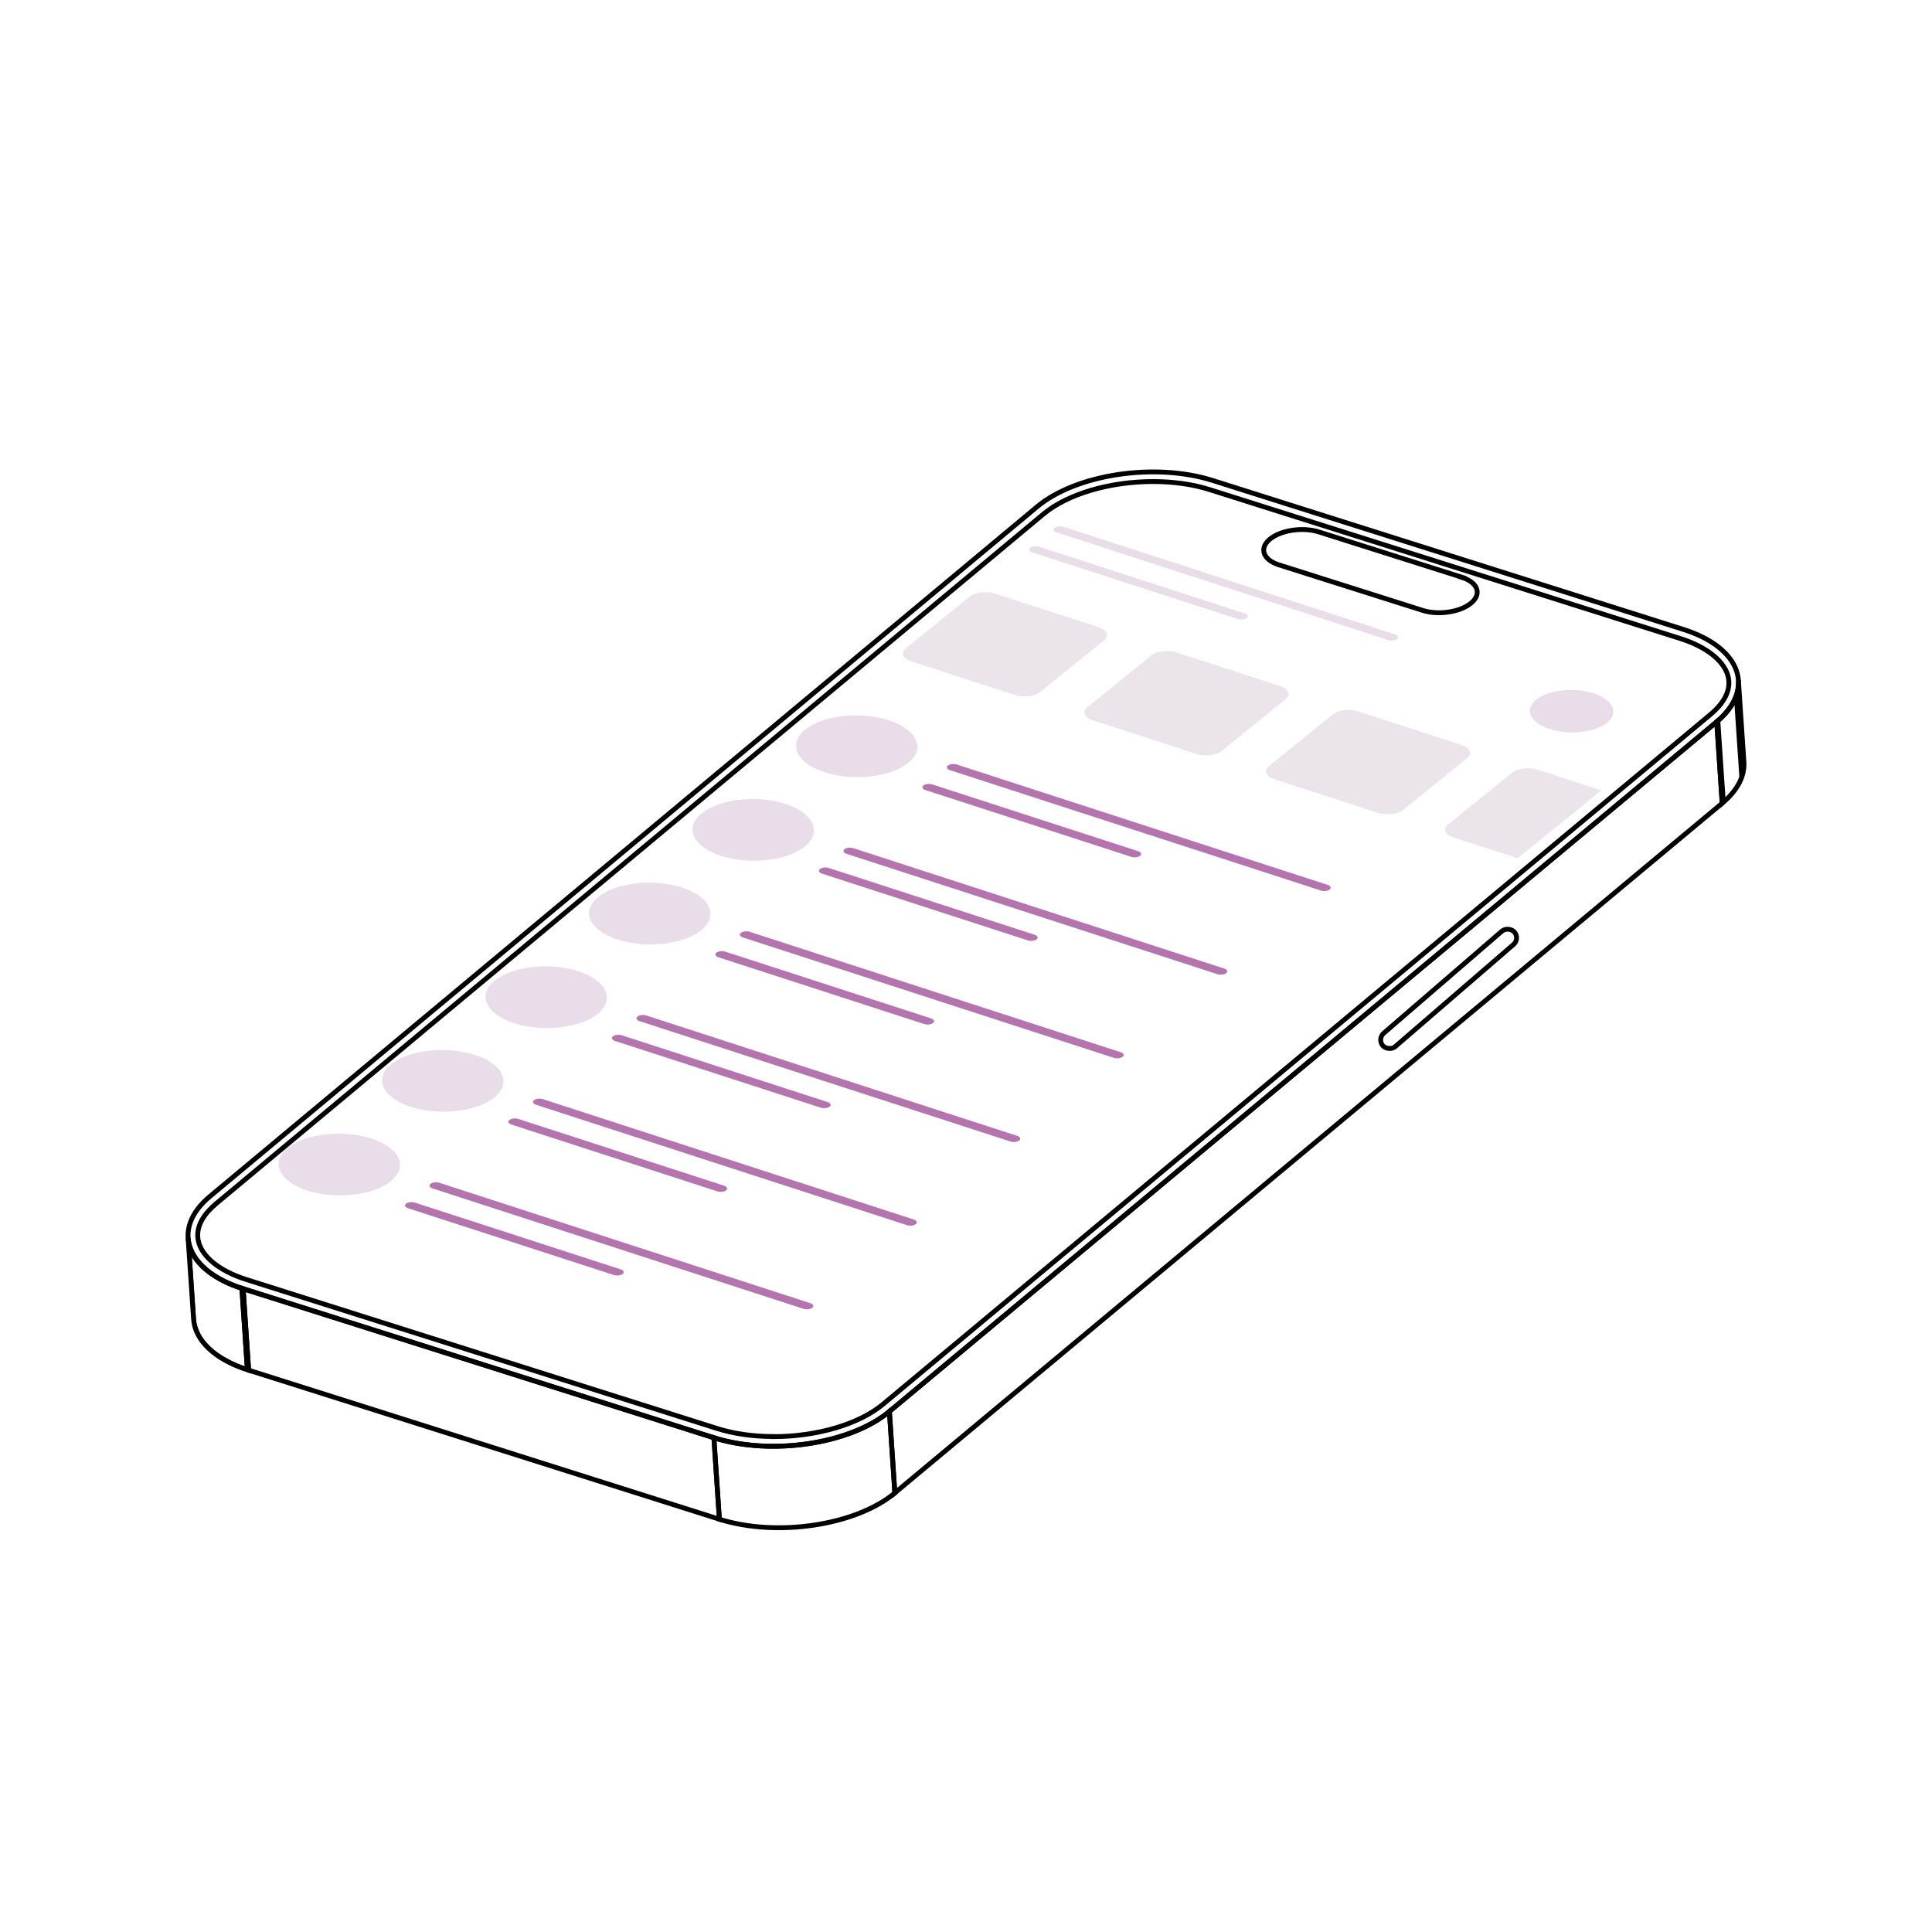 <?xml version="1.0" encoding="UTF-8"?>
<svg id="Layer_1" data-name="Layer 1" xmlns="http://www.w3.org/2000/svg" xmlns:xlink="http://www.w3.org/1999/xlink" viewBox="0 0 200 200">
  <defs>
    <style>
      .cls-1 {
        isolation: isolate;
      }

      .cls-2 {
        fill: #b474ad;
      }

      .cls-2, .cls-3, .cls-4 {
        stroke-width: 0px;
      }

      .cls-5 {
        clip-path: url(#clippath-1);
      }

      .cls-3 {
        fill: #e8dde8;
      }

      .cls-6 {
        clip-path: url(#clippath);
      }

      .cls-4 {
        fill: #ebe4eb;
      }

      .cls-7 {
        fill: none;
        stroke: #000;
        stroke-miterlimit: 10;
        stroke-width: .5px;
      }
    </style>
    <clipPath id="clippath">
      <path class="cls-7" d="m179.96,70.43l.57,8.44c.1,1.43-.63,2.93-2.25,4.28l-.57-8.44c1.62-1.35,2.34-2.85,2.25-4.28Z"/>
    </clipPath>
    <clipPath id="clippath-1">
      <path class="cls-7" d="m20.04,136.57l-.57-8.44c.14,2.15,2.13,4.15,5.7,5.28l.57,8.44c-3.57-1.13-5.55-3.13-5.7-5.28Z"/>
    </clipPath>
  </defs>
  <g class="cls-1">
    <g class="cls-6">
      <path class="cls-7" d="m179.96,70.43l.57,8.44c0,.14.01.28,0,.42l-.57-8.44c0-.14,0-.28,0-.42"/>
      <path class="cls-7" d="m179.97,70.85l.57,8.44c0,.19-.03.39-.07.58l-.57-8.44c.04-.19.06-.39.07-.58"/>
      <path class="cls-7" d="m179.9,71.43l.57,8.44c-.04.19-.09.38-.16.58l-.57-8.44c.07-.19.12-.38.16-.58"/>
      <path class="cls-7" d="m177.83,74.62l.57,8.44s-.08.06-.11.1l-.57-8.44s.08-.06.11-.1"/>
    </g>
    <path class="cls-7" d="m179.96,70.43l.57,8.44c.1,1.43-.63,2.93-2.25,4.28l-.57-8.44c1.62-1.35,2.34-2.85,2.25-4.28Z"/>
  </g>
  <g class="cls-1">
    <g class="cls-5">
      <g class="cls-1">
        <path class="cls-7" d="m25.17,133.4l.57,8.44s-.09-.03-.13-.04l-.57-8.44s.09.03.13.04"/>
        <path class="cls-7" d="m25.04,133.36l.57,8.44c-3.49-1.14-5.42-3.11-5.57-5.23l-.57-8.44c.14,2.12,2.08,4.1,5.57,5.23"/>
      </g>
    </g>
    <path class="cls-7" d="m20.04,136.57l-.57-8.44c.14,2.15,2.13,4.15,5.7,5.28l.57,8.44c-3.57-1.13-5.55-3.13-5.7-5.28Z"/>
  </g>
  <polygon class="cls-7" points="177.72 74.71 178.28 83.15 92.63 154.55 92.07 146.11 177.72 74.71"/>
  <polygon class="cls-7" points="73.9 148.83 74.47 157.27 25.74 141.84 25.17 133.4 73.9 148.83"/>
  <g class="cls-1">
    <path class="cls-7" d="m92.07,146.11l.57,8.44c-4.05,3.37-12.22,4.6-18.17,2.72l-.57-8.44c5.94,1.88,14.12.66,18.17-2.72Z"/>
  </g>
  <path class="cls-7" d="m174.27,65.16c5.94,1.88,7.49,6.18,3.45,9.56l-85.65,71.4c-4.05,3.37-12.22,4.6-18.17,2.72l-48.73-15.42c-5.95-1.88-7.5-6.18-3.45-9.56L107.37,52.45c4.05-3.37,12.22-4.6,18.17-2.71l48.73,15.42Z"/>
  <path class="cls-7" d="m80.06,148.71c-2.1,0-4.12-.29-5.85-.84l-48.73-15.42c-2.78-.88-4.63-2.39-4.96-4.04-.32-1.61.83-2.95,1.84-3.8L108.01,53.22c2.49-2.08,6.85-3.37,11.37-3.37,2.1,0,4.13.29,5.86.84l48.73,15.42c2.77.88,4.62,2.39,4.95,4.04.32,1.61-.83,2.95-1.84,3.8l-85.65,71.4c-2.49,2.08-6.85,3.37-11.37,3.37Z"/>
  <path class="cls-7" d="m151.34,59.77c1.65.52,2.08,1.72.95,2.66s-3.4,1.28-5.04.75l-14.84-4.7c-1.66-.52-2.09-1.72-.96-2.66s3.4-1.28,5.06-.76l14.84,4.7Z"/>
  <rect class="cls-7" x="140.96" y="101.44" width="18" height="1.83" rx=".92" ry=".92" transform="translate(-30.44 122.87) rotate(-40.8)"/>
  <g>
    <path class="cls-3" d="m110.12,54.54l34.29,11.13c.32.1.42.32.22.48h0c-.2.16-.62.21-.94.1l-34.29-11.13c-.32-.1-.42-.32-.22-.48h0c.2-.16.62-.21.94-.1Z"/>
    <path class="cls-3" d="m107.58,56.6l21.27,6.9c.32.1.42.32.22.48h0c-.2.16-.62.21-.94.1l-21.27-6.9c-.32-.1-.42-.32-.22-.48h0c.2-.16.62-.21.94-.1Z"/>
    <path class="cls-3" d="m164.98,71.77h0c2.02.66,2.64,2.02,1.38,3.04h0c-1.26,1.02-3.93,1.32-5.95.66h0c-2.02-.66-2.64-2.02-1.38-3.04h0c1.26-1.02,3.93-1.32,5.95-.66Z"/>
    <path class="cls-4" d="m103.03,61.45l10.68,3.47c.89.29,1.16.89.61,1.34l-6.66,5.39c-.56.45-1.73.58-2.62.29l-10.68-3.47c-.89-.29-1.16-.89-.61-1.34l6.66-5.39c.56-.45,1.73-.58,2.62-.29Z"/>
    <path class="cls-2" d="m99.07,79.15l38.36,12.45c.32.1.42.32.22.48h0c-.2.16-.62.21-.94.1l-38.36-12.45c-.32-.1-.42-.32-.22-.48h0c.2-.16.62-.21.94-.1Z"/>
    <path class="cls-2" d="m96.53,81.21l21.27,6.9c.32.1.42.32.22.48h0c-.2.16-.62.21-.94.1l-21.27-6.9c-.32-.1-.42-.32-.22-.48h0c.2-.16.62-.21.94-.1Z"/>
    <path class="cls-3" d="m92.01,74.56h0c2.94.95,3.84,2.93,2,4.42h0c-1.84,1.48-5.71,1.91-8.65.96h0c-2.94-.95-3.84-2.93-2-4.42h0c1.84-1.48,5.71-1.91,8.65-.96Z"/>
    <path class="cls-2" d="m88.36,87.81l38.36,12.45c.32.1.42.32.22.48h0c-.2.16-.62.21-.94.1l-38.36-12.45c-.32-.1-.42-.32-.22-.48h0c.2-.16.62-.21.94-.1Z"/>
    <path class="cls-2" d="m85.82,89.86l21.27,6.9c.32.1.42.32.22.48h0c-.2.16-.62.21-.94.1l-21.27-6.9c-.32-.1-.42-.32-.22-.48h0c.2-.16.62-.21.94-.1Z"/>
    <path class="cls-3" d="m81.3,83.22h0c2.94.95,3.84,2.93,2,4.42h0c-1.84,1.48-5.71,1.91-8.65.96h0c-2.94-.95-3.84-2.93-2-4.42h0c1.84-1.48,5.71-1.91,8.65-.96Z"/>
    <path class="cls-2" d="m77.64,96.47l38.36,12.45c.32.1.42.32.22.48h0c-.2.16-.62.21-.94.1l-38.36-12.45c-.32-.1-.42-.32-.22-.48h0c.2-.16.62-.21.94-.1Z"/>
    <path class="cls-2" d="m75.1,98.52l21.27,6.9c.32.1.42.32.22.48h0c-.2.16-.62.21-.94.1l-21.27-6.9c-.32-.1-.42-.32-.22-.48h0c.2-.16.62-.21.94-.1Z"/>
    <path class="cls-3" d="m70.59,91.88h0c2.94.95,3.84,2.93,2,4.42h0c-1.84,1.48-5.71,1.91-8.65.96h0c-2.94-.95-3.84-2.93-2-4.42h0c1.84-1.48,5.71-1.91,8.65-.96Z"/>
    <path class="cls-2" d="m66.93,105.13l38.36,12.45c.32.1.42.32.22.48h0c-.2.16-.62.21-.94.1l-38.36-12.45c-.32-.1-.42-.32-.22-.48h0c.2-.16.62-.21.94-.1Z"/>
    <path class="cls-2" d="m64.39,107.18l21.27,6.9c.32.1.42.32.22.48h0c-.2.16-.62.21-.94.1l-21.27-6.9c-.32-.1-.42-.32-.22-.48h0c.2-.16.62-.21.94-.1Z"/>
    <path class="cls-3" d="m59.87,100.54h0c2.94.95,3.84,2.93,2,4.42h0c-1.84,1.48-5.71,1.91-8.65.96h0c-2.94-.95-3.84-2.93-2-4.42h0c1.84-1.48,5.71-1.91,8.65-.96Z"/>
    <path class="cls-2" d="m56.22,113.79l38.36,12.45c.32.1.42.32.22.48h0c-.2.16-.62.21-.94.1l-38.36-12.45c-.32-.1-.42-.32-.22-.48h0c.2-.16.62-.21.94-.1Z"/>
    <path class="cls-2" d="m53.68,115.84l21.27,6.9c.32.1.42.32.22.48h0c-.2.16-.62.21-.94.1l-21.27-6.9c-.32-.1-.42-.32-.22-.48h0c.2-.16.62-.21.94-.1Z"/>
    <path class="cls-3" d="m49.16,109.2h0c2.94.95,3.84,2.93,2,4.42h0c-1.84,1.48-5.71,1.91-8.65.96h0c-2.94-.95-3.84-2.93-2-4.42h0c1.84-1.48,5.71-1.91,8.65-.96Z"/>
    <path class="cls-2" d="m45.51,122.45l38.36,12.45c.32.1.42.32.22.48h0c-.2.16-.62.21-.94.1l-38.36-12.45c-.32-.1-.42-.32-.22-.48h0c.2-.16.62-.21.94-.1Z"/>
    <path class="cls-2" d="m42.97,124.5l21.27,6.9c.32.1.42.32.22.48h0c-.2.16-.62.21-.94.1l-21.27-6.9c-.32-.1-.42-.32-.22-.48h0c.2-.16.62-.21.94-.1Z"/>
    <path class="cls-3" d="m38.45,117.86h0c2.94.95,3.84,2.93,2,4.42h0c-1.84,1.48-5.71,1.91-8.65.96h0c-2.94-.95-3.84-2.93-2-4.42h0c1.84-1.48,5.71-1.91,8.65-.96Z"/>
    <path class="cls-4" d="m121.82,67.55l10.68,3.47c.89.29,1.16.89.61,1.34l-6.66,5.39c-.56.45-1.73.58-2.62.29l-10.68-3.47c-.89-.29-1.16-.89-.61-1.34l6.66-5.39c.56-.45,1.73-.58,2.62-.29Z"/>
    <path class="cls-4" d="m140.61,73.65l10.68,3.47c.89.29,1.16.89.61,1.34l-6.66,5.39c-.56.45-1.73.58-2.62.29l-10.68-3.47c-.89-.29-1.16-.89-.61-1.34l6.66-5.39c.56-.45,1.73-.58,2.62-.29Z"/>
    <path class="cls-4" d="m156.56,79.97c.56-.45,1.73-.58,2.62-.29l6.6,2.14-8.68,7.02-6.6-2.14c-.89-.29-1.16-.89-.61-1.34l6.66-5.39Z"/>
  </g>
</svg>